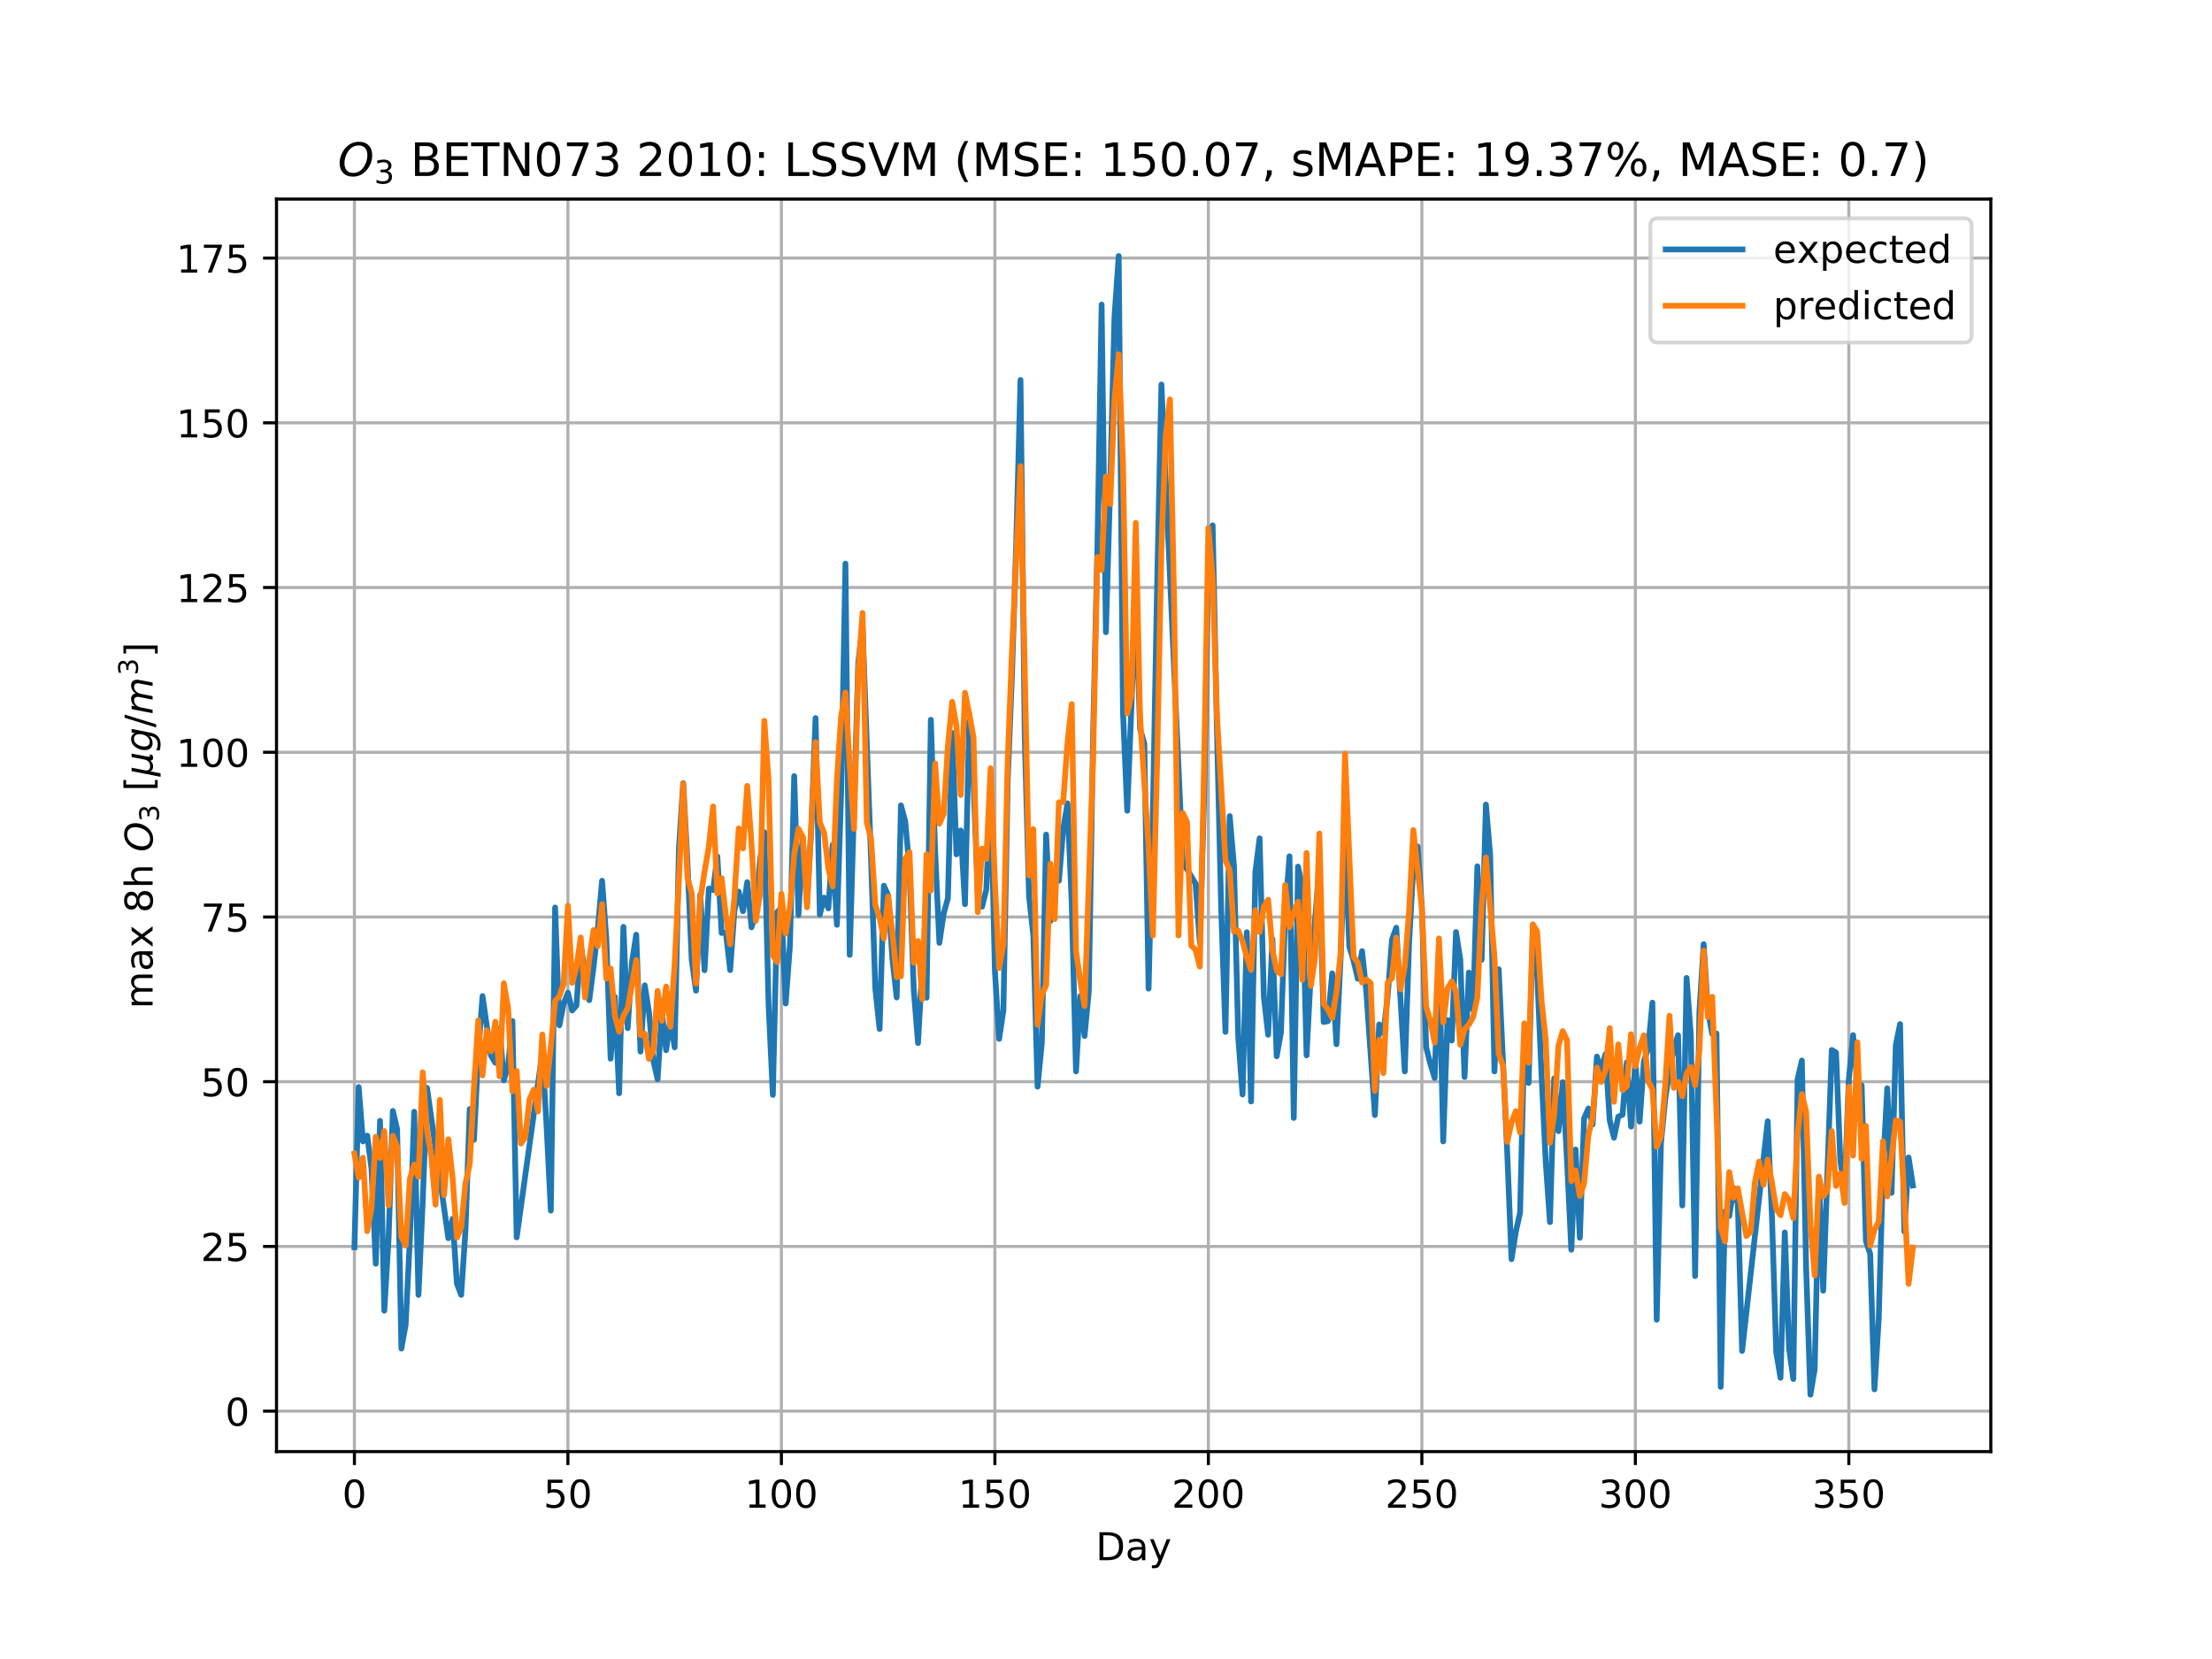 <?xml version="1.0" encoding="utf-8" standalone="no"?>
<!DOCTYPE svg PUBLIC "-//W3C//DTD SVG 1.1//EN"
  "http://www.w3.org/Graphics/SVG/1.1/DTD/svg11.dtd">
<!-- Created with matplotlib (https://matplotlib.org/) -->
<svg height="432pt" version="1.1" viewBox="0 0 576 432" width="576pt" xmlns="http://www.w3.org/2000/svg" xmlns:xlink="http://www.w3.org/1999/xlink">
 <defs>
  <style type="text/css">
*{stroke-linecap:butt;stroke-linejoin:round;white-space:pre;}
  </style>
 </defs>
 <g id="figure_1">
  <g id="patch_1">
   <path d="M 0 432 
L 576 432 
L 576 0 
L 0 0 
z
" style="fill:#ffffff;"/>
  </g>
  <g id="axes_1">
   <g id="patch_2">
    <path d="M 72 378 
L 518.4 378 
L 518.4 51.84 
L 72 51.84 
z
" style="fill:#ffffff;"/>
   </g>
   <g id="matplotlib.axis_1">
    <g id="xtick_1">
     <g id="line2d_1">
      <path clip-path="url(#p977ddf41da)" d="M 92.291 378 
L 92.291 51.84 
" style="fill:none;stroke:#b0b0b0;stroke-linecap:square;stroke-width:0.8;"/>
     </g>
     <g id="line2d_2">
      <defs>
       <path d="M 0 0 
L 0 3.5 
" id="m329c5829eb" style="stroke:#000000;stroke-width:0.8;"/>
      </defs>
      <g>
       <use style="stroke:#000000;stroke-width:0.8;" x="92.291" xlink:href="#m329c5829eb" y="378"/>
      </g>
     </g>
     <g id="text_1">
      <!-- 0 -->
      <defs>
       <path d="M 31.781 66.406 
Q 24.172 66.406 20.328 58.906 
Q 16.5 51.422 16.5 36.375 
Q 16.5 21.391 20.328 13.891 
Q 24.172 6.391 31.781 6.391 
Q 39.453 6.391 43.281 13.891 
Q 47.125 21.391 47.125 36.375 
Q 47.125 51.422 43.281 58.906 
Q 39.453 66.406 31.781 66.406 
z
M 31.781 74.219 
Q 44.047 74.219 50.516 64.516 
Q 56.984 54.828 56.984 36.375 
Q 56.984 17.969 50.516 8.266 
Q 44.047 -1.422 31.781 -1.422 
Q 19.531 -1.422 13.062 8.266 
Q 6.594 17.969 6.594 36.375 
Q 6.594 54.828 13.062 64.516 
Q 19.531 74.219 31.781 74.219 
z
" id="DejaVuSans-48"/>
      </defs>
      <g transform="translate(89.11 392.598)scale(0.1 -0.1)">
       <use xlink:href="#DejaVuSans-48"/>
      </g>
     </g>
    </g>
    <g id="xtick_2">
     <g id="line2d_3">
      <path clip-path="url(#p977ddf41da)" d="M 147.882 378 
L 147.882 51.84 
" style="fill:none;stroke:#b0b0b0;stroke-linecap:square;stroke-width:0.8;"/>
     </g>
     <g id="line2d_4">
      <g>
       <use style="stroke:#000000;stroke-width:0.8;" x="147.882" xlink:href="#m329c5829eb" y="378"/>
      </g>
     </g>
     <g id="text_2">
      <!-- 50 -->
      <defs>
       <path d="M 10.797 72.906 
L 49.516 72.906 
L 49.516 64.594 
L 19.828 64.594 
L 19.828 46.734 
Q 21.969 47.469 24.109 47.828 
Q 26.266 48.188 28.422 48.188 
Q 40.625 48.188 47.75 41.5 
Q 54.891 34.812 54.891 23.391 
Q 54.891 11.625 47.562 5.094 
Q 40.234 -1.422 26.906 -1.422 
Q 22.312 -1.422 17.547 -0.641 
Q 12.797 0.141 7.719 1.703 
L 7.719 11.625 
Q 12.109 9.234 16.797 8.062 
Q 21.484 6.891 26.703 6.891 
Q 35.156 6.891 40.078 11.328 
Q 45.016 15.766 45.016 23.391 
Q 45.016 31 40.078 35.438 
Q 35.156 39.891 26.703 39.891 
Q 22.75 39.891 18.812 39.016 
Q 14.891 38.141 10.797 36.281 
z
" id="DejaVuSans-53"/>
      </defs>
      <g transform="translate(141.52 392.598)scale(0.1 -0.1)">
       <use xlink:href="#DejaVuSans-53"/>
       <use x="63.623" xlink:href="#DejaVuSans-48"/>
      </g>
     </g>
    </g>
    <g id="xtick_3">
     <g id="line2d_5">
      <path clip-path="url(#p977ddf41da)" d="M 203.474 378 
L 203.474 51.84 
" style="fill:none;stroke:#b0b0b0;stroke-linecap:square;stroke-width:0.8;"/>
     </g>
     <g id="line2d_6">
      <g>
       <use style="stroke:#000000;stroke-width:0.8;" x="203.474" xlink:href="#m329c5829eb" y="378"/>
      </g>
     </g>
     <g id="text_3">
      <!-- 100 -->
      <defs>
       <path d="M 12.406 8.297 
L 28.516 8.297 
L 28.516 63.922 
L 10.984 60.406 
L 10.984 69.391 
L 28.422 72.906 
L 38.281 72.906 
L 38.281 8.297 
L 54.391 8.297 
L 54.391 0 
L 12.406 0 
z
" id="DejaVuSans-49"/>
      </defs>
      <g transform="translate(193.93 392.598)scale(0.1 -0.1)">
       <use xlink:href="#DejaVuSans-49"/>
       <use x="63.623" xlink:href="#DejaVuSans-48"/>
       <use x="127.246" xlink:href="#DejaVuSans-48"/>
      </g>
     </g>
    </g>
    <g id="xtick_4">
     <g id="line2d_7">
      <path clip-path="url(#p977ddf41da)" d="M 259.066 378 
L 259.066 51.84 
" style="fill:none;stroke:#b0b0b0;stroke-linecap:square;stroke-width:0.8;"/>
     </g>
     <g id="line2d_8">
      <g>
       <use style="stroke:#000000;stroke-width:0.8;" x="259.066" xlink:href="#m329c5829eb" y="378"/>
      </g>
     </g>
     <g id="text_4">
      <!-- 150 -->
      <g transform="translate(249.522 392.598)scale(0.1 -0.1)">
       <use xlink:href="#DejaVuSans-49"/>
       <use x="63.623" xlink:href="#DejaVuSans-53"/>
       <use x="127.246" xlink:href="#DejaVuSans-48"/>
      </g>
     </g>
    </g>
    <g id="xtick_5">
     <g id="line2d_9">
      <path clip-path="url(#p977ddf41da)" d="M 314.657 378 
L 314.657 51.84 
" style="fill:none;stroke:#b0b0b0;stroke-linecap:square;stroke-width:0.8;"/>
     </g>
     <g id="line2d_10">
      <g>
       <use style="stroke:#000000;stroke-width:0.8;" x="314.657" xlink:href="#m329c5829eb" y="378"/>
      </g>
     </g>
     <g id="text_5">
      <!-- 200 -->
      <defs>
       <path d="M 19.188 8.297 
L 53.609 8.297 
L 53.609 0 
L 7.328 0 
L 7.328 8.297 
Q 12.938 14.109 22.625 23.891 
Q 32.328 33.688 34.812 36.531 
Q 39.547 41.844 41.422 45.531 
Q 43.312 49.219 43.312 52.781 
Q 43.312 58.594 39.234 62.25 
Q 35.156 65.922 28.609 65.922 
Q 23.969 65.922 18.812 64.312 
Q 13.672 62.703 7.812 59.422 
L 7.812 69.391 
Q 13.766 71.781 18.938 73 
Q 24.125 74.219 28.422 74.219 
Q 39.75 74.219 46.484 68.547 
Q 53.219 62.891 53.219 53.422 
Q 53.219 48.922 51.531 44.891 
Q 49.859 40.875 45.406 35.406 
Q 44.188 33.984 37.641 27.219 
Q 31.109 20.453 19.188 8.297 
z
" id="DejaVuSans-50"/>
      </defs>
      <g transform="translate(305.113 392.598)scale(0.1 -0.1)">
       <use xlink:href="#DejaVuSans-50"/>
       <use x="63.623" xlink:href="#DejaVuSans-48"/>
       <use x="127.246" xlink:href="#DejaVuSans-48"/>
      </g>
     </g>
    </g>
    <g id="xtick_6">
     <g id="line2d_11">
      <path clip-path="url(#p977ddf41da)" d="M 370.249 378 
L 370.249 51.84 
" style="fill:none;stroke:#b0b0b0;stroke-linecap:square;stroke-width:0.8;"/>
     </g>
     <g id="line2d_12">
      <g>
       <use style="stroke:#000000;stroke-width:0.8;" x="370.249" xlink:href="#m329c5829eb" y="378"/>
      </g>
     </g>
     <g id="text_6">
      <!-- 250 -->
      <g transform="translate(360.705 392.598)scale(0.1 -0.1)">
       <use xlink:href="#DejaVuSans-50"/>
       <use x="63.623" xlink:href="#DejaVuSans-53"/>
       <use x="127.246" xlink:href="#DejaVuSans-48"/>
      </g>
     </g>
    </g>
    <g id="xtick_7">
     <g id="line2d_13">
      <path clip-path="url(#p977ddf41da)" d="M 425.84 378 
L 425.84 51.84 
" style="fill:none;stroke:#b0b0b0;stroke-linecap:square;stroke-width:0.8;"/>
     </g>
     <g id="line2d_14">
      <g>
       <use style="stroke:#000000;stroke-width:0.8;" x="425.84" xlink:href="#m329c5829eb" y="378"/>
      </g>
     </g>
     <g id="text_7">
      <!-- 300 -->
      <defs>
       <path d="M 40.578 39.312 
Q 47.656 37.797 51.625 33 
Q 55.609 28.219 55.609 21.188 
Q 55.609 10.406 48.188 4.484 
Q 40.766 -1.422 27.094 -1.422 
Q 22.516 -1.422 17.656 -0.516 
Q 12.797 0.391 7.625 2.203 
L 7.625 11.719 
Q 11.719 9.328 16.594 8.109 
Q 21.484 6.891 26.812 6.891 
Q 36.078 6.891 40.938 10.547 
Q 45.797 14.203 45.797 21.188 
Q 45.797 27.641 41.281 31.266 
Q 36.766 34.906 28.719 34.906 
L 20.219 34.906 
L 20.219 43.016 
L 29.109 43.016 
Q 36.375 43.016 40.234 45.922 
Q 44.094 48.828 44.094 54.297 
Q 44.094 59.906 40.109 62.906 
Q 36.141 65.922 28.719 65.922 
Q 24.656 65.922 20.016 65.031 
Q 15.375 64.156 9.812 62.312 
L 9.812 71.094 
Q 15.438 72.656 20.344 73.438 
Q 25.25 74.219 29.594 74.219 
Q 40.828 74.219 47.359 69.109 
Q 53.906 64.016 53.906 55.328 
Q 53.906 49.266 50.438 45.094 
Q 46.969 40.922 40.578 39.312 
z
" id="DejaVuSans-51"/>
      </defs>
      <g transform="translate(416.296 392.598)scale(0.1 -0.1)">
       <use xlink:href="#DejaVuSans-51"/>
       <use x="63.623" xlink:href="#DejaVuSans-48"/>
       <use x="127.246" xlink:href="#DejaVuSans-48"/>
      </g>
     </g>
    </g>
    <g id="xtick_8">
     <g id="line2d_15">
      <path clip-path="url(#p977ddf41da)" d="M 481.432 378 
L 481.432 51.84 
" style="fill:none;stroke:#b0b0b0;stroke-linecap:square;stroke-width:0.8;"/>
     </g>
     <g id="line2d_16">
      <g>
       <use style="stroke:#000000;stroke-width:0.8;" x="481.432" xlink:href="#m329c5829eb" y="378"/>
      </g>
     </g>
     <g id="text_8">
      <!-- 350 -->
      <g transform="translate(471.888 392.598)scale(0.1 -0.1)">
       <use xlink:href="#DejaVuSans-51"/>
       <use x="63.623" xlink:href="#DejaVuSans-53"/>
       <use x="127.246" xlink:href="#DejaVuSans-48"/>
      </g>
     </g>
    </g>
    <g id="text_9">
     <!-- Day -->
     <defs>
      <path d="M 19.672 64.797 
L 19.672 8.109 
L 31.594 8.109 
Q 46.688 8.109 53.688 14.938 
Q 60.688 21.781 60.688 36.531 
Q 60.688 51.172 53.688 57.984 
Q 46.688 64.797 31.594 64.797 
z
M 9.812 72.906 
L 30.078 72.906 
Q 51.266 72.906 61.172 64.094 
Q 71.094 55.281 71.094 36.531 
Q 71.094 17.672 61.125 8.828 
Q 51.172 0 30.078 0 
L 9.812 0 
z
" id="DejaVuSans-68"/>
      <path d="M 34.281 27.484 
Q 23.391 27.484 19.188 25 
Q 14.984 22.516 14.984 16.5 
Q 14.984 11.719 18.141 8.906 
Q 21.297 6.109 26.703 6.109 
Q 34.188 6.109 38.703 11.406 
Q 43.219 16.703 43.219 25.484 
L 43.219 27.484 
z
M 52.203 31.203 
L 52.203 0 
L 43.219 0 
L 43.219 8.297 
Q 40.141 3.328 35.547 0.953 
Q 30.953 -1.422 24.312 -1.422 
Q 15.922 -1.422 10.953 3.297 
Q 6 8.016 6 15.922 
Q 6 25.141 12.172 29.828 
Q 18.359 34.516 30.609 34.516 
L 43.219 34.516 
L 43.219 35.406 
Q 43.219 41.609 39.141 45 
Q 35.062 48.391 27.688 48.391 
Q 23 48.391 18.547 47.266 
Q 14.109 46.141 10.016 43.891 
L 10.016 52.203 
Q 14.938 54.109 19.578 55.047 
Q 24.219 56 28.609 56 
Q 40.484 56 46.344 49.844 
Q 52.203 43.703 52.203 31.203 
z
" id="DejaVuSans-97"/>
      <path d="M 32.172 -5.078 
Q 28.375 -14.844 24.75 -17.812 
Q 21.141 -20.797 15.094 -20.797 
L 7.906 -20.797 
L 7.906 -13.281 
L 13.188 -13.281 
Q 16.891 -13.281 18.938 -11.516 
Q 21 -9.766 23.484 -3.219 
L 25.094 0.875 
L 2.984 54.688 
L 12.5 54.688 
L 29.594 11.922 
L 46.688 54.688 
L 56.203 54.688 
z
" id="DejaVuSans-121"/>
     </defs>
     <g transform="translate(285.327 406.277)scale(0.1 -0.1)">
      <use xlink:href="#DejaVuSans-68"/>
      <use x="77.002" xlink:href="#DejaVuSans-97"/>
      <use x="138.281" xlink:href="#DejaVuSans-121"/>
     </g>
    </g>
   </g>
   <g id="matplotlib.axis_2">
    <g id="ytick_1">
     <g id="line2d_17">
      <path clip-path="url(#p977ddf41da)" d="M 72 367.464 
L 518.4 367.464 
" style="fill:none;stroke:#b0b0b0;stroke-linecap:square;stroke-width:0.8;"/>
     </g>
     <g id="line2d_18">
      <defs>
       <path d="M 0 0 
L -3.5 0 
" id="md655c1d32e" style="stroke:#000000;stroke-width:0.8;"/>
      </defs>
      <g>
       <use style="stroke:#000000;stroke-width:0.8;" x="72" xlink:href="#md655c1d32e" y="367.464"/>
      </g>
     </g>
     <g id="text_10">
      <!-- 0 -->
      <g transform="translate(58.638 371.263)scale(0.1 -0.1)">
       <use xlink:href="#DejaVuSans-48"/>
      </g>
     </g>
    </g>
    <g id="ytick_2">
     <g id="line2d_19">
      <path clip-path="url(#p977ddf41da)" d="M 72 324.569 
L 518.4 324.569 
" style="fill:none;stroke:#b0b0b0;stroke-linecap:square;stroke-width:0.8;"/>
     </g>
     <g id="line2d_20">
      <g>
       <use style="stroke:#000000;stroke-width:0.8;" x="72" xlink:href="#md655c1d32e" y="324.569"/>
      </g>
     </g>
     <g id="text_11">
      <!-- 25 -->
      <g transform="translate(52.275 328.368)scale(0.1 -0.1)">
       <use xlink:href="#DejaVuSans-50"/>
       <use x="63.623" xlink:href="#DejaVuSans-53"/>
      </g>
     </g>
    </g>
    <g id="ytick_3">
     <g id="line2d_21">
      <path clip-path="url(#p977ddf41da)" d="M 72 281.675 
L 518.4 281.675 
" style="fill:none;stroke:#b0b0b0;stroke-linecap:square;stroke-width:0.8;"/>
     </g>
     <g id="line2d_22">
      <g>
       <use style="stroke:#000000;stroke-width:0.8;" x="72" xlink:href="#md655c1d32e" y="281.675"/>
      </g>
     </g>
     <g id="text_12">
      <!-- 50 -->
      <g transform="translate(52.275 285.474)scale(0.1 -0.1)">
       <use xlink:href="#DejaVuSans-53"/>
       <use x="63.623" xlink:href="#DejaVuSans-48"/>
      </g>
     </g>
    </g>
    <g id="ytick_4">
     <g id="line2d_23">
      <path clip-path="url(#p977ddf41da)" d="M 72 238.78 
L 518.4 238.78 
" style="fill:none;stroke:#b0b0b0;stroke-linecap:square;stroke-width:0.8;"/>
     </g>
     <g id="line2d_24">
      <g>
       <use style="stroke:#000000;stroke-width:0.8;" x="72" xlink:href="#md655c1d32e" y="238.78"/>
      </g>
     </g>
     <g id="text_13">
      <!-- 75 -->
      <defs>
       <path d="M 8.203 72.906 
L 55.078 72.906 
L 55.078 68.703 
L 28.609 0 
L 18.312 0 
L 43.219 64.594 
L 8.203 64.594 
z
" id="DejaVuSans-55"/>
      </defs>
      <g transform="translate(52.275 242.579)scale(0.1 -0.1)">
       <use xlink:href="#DejaVuSans-55"/>
       <use x="63.623" xlink:href="#DejaVuSans-53"/>
      </g>
     </g>
    </g>
    <g id="ytick_5">
     <g id="line2d_25">
      <path clip-path="url(#p977ddf41da)" d="M 72 195.885 
L 518.4 195.885 
" style="fill:none;stroke:#b0b0b0;stroke-linecap:square;stroke-width:0.8;"/>
     </g>
     <g id="line2d_26">
      <g>
       <use style="stroke:#000000;stroke-width:0.8;" x="72" xlink:href="#md655c1d32e" y="195.885"/>
      </g>
     </g>
     <g id="text_14">
      <!-- 100 -->
      <g transform="translate(45.913 199.684)scale(0.1 -0.1)">
       <use xlink:href="#DejaVuSans-49"/>
       <use x="63.623" xlink:href="#DejaVuSans-48"/>
       <use x="127.246" xlink:href="#DejaVuSans-48"/>
      </g>
     </g>
    </g>
    <g id="ytick_6">
     <g id="line2d_27">
      <path clip-path="url(#p977ddf41da)" d="M 72 152.99 
L 518.4 152.99 
" style="fill:none;stroke:#b0b0b0;stroke-linecap:square;stroke-width:0.8;"/>
     </g>
     <g id="line2d_28">
      <g>
       <use style="stroke:#000000;stroke-width:0.8;" x="72" xlink:href="#md655c1d32e" y="152.99"/>
      </g>
     </g>
     <g id="text_15">
      <!-- 125 -->
      <g transform="translate(45.913 156.789)scale(0.1 -0.1)">
       <use xlink:href="#DejaVuSans-49"/>
       <use x="63.623" xlink:href="#DejaVuSans-50"/>
       <use x="127.246" xlink:href="#DejaVuSans-53"/>
      </g>
     </g>
    </g>
    <g id="ytick_7">
     <g id="line2d_29">
      <path clip-path="url(#p977ddf41da)" d="M 72 110.096 
L 518.4 110.096 
" style="fill:none;stroke:#b0b0b0;stroke-linecap:square;stroke-width:0.8;"/>
     </g>
     <g id="line2d_30">
      <g>
       <use style="stroke:#000000;stroke-width:0.8;" x="72" xlink:href="#md655c1d32e" y="110.096"/>
      </g>
     </g>
     <g id="text_16">
      <!-- 150 -->
      <g transform="translate(45.913 113.895)scale(0.1 -0.1)">
       <use xlink:href="#DejaVuSans-49"/>
       <use x="63.623" xlink:href="#DejaVuSans-53"/>
       <use x="127.246" xlink:href="#DejaVuSans-48"/>
      </g>
     </g>
    </g>
    <g id="ytick_8">
     <g id="line2d_31">
      <path clip-path="url(#p977ddf41da)" d="M 72 67.201 
L 518.4 67.201 
" style="fill:none;stroke:#b0b0b0;stroke-linecap:square;stroke-width:0.8;"/>
     </g>
     <g id="line2d_32">
      <g>
       <use style="stroke:#000000;stroke-width:0.8;" x="72" xlink:href="#md655c1d32e" y="67.201"/>
      </g>
     </g>
     <g id="text_17">
      <!-- 175 -->
      <g transform="translate(45.913 71)scale(0.1 -0.1)">
       <use xlink:href="#DejaVuSans-49"/>
       <use x="63.623" xlink:href="#DejaVuSans-55"/>
       <use x="127.246" xlink:href="#DejaVuSans-53"/>
      </g>
     </g>
    </g>
    <g id="text_18">
     <!-- max 8h $O_3$ $[\mu g/m^3$] -->
     <defs>
      <path d="M 52 44.188 
Q 55.375 50.25 60.062 53.125 
Q 64.75 56 71.094 56 
Q 79.641 56 84.281 50.016 
Q 88.922 44.047 88.922 33.016 
L 88.922 0 
L 79.891 0 
L 79.891 32.719 
Q 79.891 40.578 77.094 44.375 
Q 74.312 48.188 68.609 48.188 
Q 61.625 48.188 57.562 43.547 
Q 53.516 38.922 53.516 30.906 
L 53.516 0 
L 44.484 0 
L 44.484 32.719 
Q 44.484 40.625 41.703 44.406 
Q 38.922 48.188 33.109 48.188 
Q 26.219 48.188 22.156 43.531 
Q 18.109 38.875 18.109 30.906 
L 18.109 0 
L 9.078 0 
L 9.078 54.688 
L 18.109 54.688 
L 18.109 46.188 
Q 21.188 51.219 25.484 53.609 
Q 29.781 56 35.688 56 
Q 41.656 56 45.828 52.969 
Q 50 49.953 52 44.188 
z
" id="DejaVuSans-109"/>
      <path d="M 54.891 54.688 
L 35.109 28.078 
L 55.906 0 
L 45.312 0 
L 29.391 21.484 
L 13.484 0 
L 2.875 0 
L 24.125 28.609 
L 4.688 54.688 
L 15.281 54.688 
L 29.781 35.203 
L 44.281 54.688 
z
" id="DejaVuSans-120"/>
      <path id="DejaVuSans-32"/>
      <path d="M 31.781 34.625 
Q 24.75 34.625 20.719 30.859 
Q 16.703 27.094 16.703 20.516 
Q 16.703 13.922 20.719 10.156 
Q 24.75 6.391 31.781 6.391 
Q 38.812 6.391 42.859 10.172 
Q 46.922 13.969 46.922 20.516 
Q 46.922 27.094 42.891 30.859 
Q 38.875 34.625 31.781 34.625 
z
M 21.922 38.812 
Q 15.578 40.375 12.031 44.719 
Q 8.5 49.078 8.5 55.328 
Q 8.5 64.062 14.719 69.141 
Q 20.953 74.219 31.781 74.219 
Q 42.672 74.219 48.875 69.141 
Q 55.078 64.062 55.078 55.328 
Q 55.078 49.078 51.531 44.719 
Q 48 40.375 41.703 38.812 
Q 48.828 37.156 52.797 32.312 
Q 56.781 27.484 56.781 20.516 
Q 56.781 9.906 50.312 4.234 
Q 43.844 -1.422 31.781 -1.422 
Q 19.734 -1.422 13.25 4.234 
Q 6.781 9.906 6.781 20.516 
Q 6.781 27.484 10.781 32.312 
Q 14.797 37.156 21.922 38.812 
z
M 18.312 54.391 
Q 18.312 48.734 21.844 45.562 
Q 25.391 42.391 31.781 42.391 
Q 38.141 42.391 41.719 45.562 
Q 45.312 48.734 45.312 54.391 
Q 45.312 60.062 41.719 63.234 
Q 38.141 66.406 31.781 66.406 
Q 25.391 66.406 21.844 63.234 
Q 18.312 60.062 18.312 54.391 
z
" id="DejaVuSans-56"/>
      <path d="M 54.891 33.016 
L 54.891 0 
L 45.906 0 
L 45.906 32.719 
Q 45.906 40.484 42.875 44.328 
Q 39.844 48.188 33.797 48.188 
Q 26.516 48.188 22.312 43.547 
Q 18.109 38.922 18.109 30.906 
L 18.109 0 
L 9.078 0 
L 9.078 75.984 
L 18.109 75.984 
L 18.109 46.188 
Q 21.344 51.125 25.703 53.562 
Q 30.078 56 35.797 56 
Q 45.219 56 50.047 50.172 
Q 54.891 44.344 54.891 33.016 
z
" id="DejaVuSans-104"/>
      <path d="M 45.609 66.219 
Q 37.5 66.219 31.297 62.281 
Q 25.094 58.344 20.516 50.297 
Q 17.578 45.172 16.031 39.406 
Q 14.5 33.641 14.5 27.781 
Q 14.5 17.625 19.359 12.109 
Q 24.219 6.594 33.109 6.594 
Q 41.109 6.594 47.375 10.562 
Q 53.656 14.547 58.109 22.406 
Q 61.078 27.688 62.641 33.469 
Q 64.203 39.266 64.203 45.016 
Q 64.203 55.125 59.312 60.672 
Q 54.438 66.219 45.609 66.219 
z
M 32.812 -1.422 
Q 19.391 -1.422 11.688 6.531 
Q 4 14.5 4 28.328 
Q 4 36.234 7 44.484 
Q 10.016 52.734 15.281 59.188 
Q 21.484 66.75 29.094 70.484 
Q 36.719 74.219 45.906 74.219 
Q 59.281 74.219 66.984 66.328 
Q 74.703 58.453 74.703 44.828 
Q 74.703 36.422 71.766 28.312 
Q 68.844 20.219 63.375 13.625 
Q 57.125 6 49.578 2.281 
Q 42.047 -1.422 32.812 -1.422 
z
" id="DejaVuSans-Oblique-79"/>
      <path d="M 8.594 75.984 
L 29.297 75.984 
L 29.297 69 
L 17.578 69 
L 17.578 -6.203 
L 29.297 -6.203 
L 29.297 -13.188 
L 8.594 -13.188 
z
" id="DejaVuSans-91"/>
      <path d="M -1.312 -20.797 
L 13.375 54.688 
L 22.406 54.688 
L 15.766 20.656 
Q 15.578 19.625 15.422 18.359 
Q 15.281 17.094 15.281 15.828 
Q 15.281 11.281 18.141 8.828 
Q 21 6.391 26.312 6.391 
Q 33.547 6.391 37.984 10.484 
Q 42.438 14.594 44 22.797 
L 50.203 54.688 
L 59.188 54.688 
L 51.031 12.641 
Q 50.828 11.719 50.75 11.031 
Q 50.688 10.359 50.688 9.812 
Q 50.688 8.297 51.297 7.594 
Q 51.906 6.891 53.219 6.891 
Q 53.719 6.891 54.562 7.125 
Q 55.422 7.375 56.984 8.016 
L 55.609 0.781 
Q 53.469 -0.297 51.516 -0.859 
Q 49.562 -1.422 47.703 -1.422 
Q 44.484 -1.422 42.656 0.625 
Q 40.828 2.688 40.828 6.297 
Q 38.094 2.391 34.297 0.484 
Q 30.516 -1.422 25.391 -1.422 
Q 20.844 -1.422 17.453 0.672 
Q 14.062 2.781 12.984 6.203 
L 7.719 -20.797 
z
" id="DejaVuSans-Oblique-956"/>
      <path d="M 59.625 54.688 
L 50.297 6.781 
Q 47.609 -7.125 40.016 -13.953 
Q 32.422 -20.797 19.578 -20.797 
Q 14.844 -20.797 10.781 -20.094 
Q 6.734 -19.391 3.219 -17.922 
L 4.891 -9.188 
Q 8.203 -11.328 11.906 -12.344 
Q 15.625 -13.375 19.828 -13.375 
Q 28.375 -13.375 33.859 -8.703 
Q 39.359 -4.047 41.109 4.688 
L 41.891 8.797 
Q 38.141 4.5 33.156 2.25 
Q 28.172 0 22.406 0 
Q 14.109 0 9.344 5.484 
Q 4.594 10.984 4.594 20.609 
Q 4.594 28.172 7.469 35.422 
Q 10.359 42.672 15.578 48.297 
Q 19.047 52 23.656 54 
Q 28.266 56 33.297 56 
Q 38.812 56 42.906 53.438 
Q 47.016 50.875 49.031 46.188 
L 50.594 54.688 
z
M 46.094 34.625 
Q 46.094 41.266 42.969 44.875 
Q 39.844 48.484 34.078 48.484 
Q 30.516 48.484 27.297 47.062 
Q 24.078 45.656 21.781 43.109 
Q 18.062 38.922 15.984 33.234 
Q 13.922 27.547 13.922 21.484 
Q 13.922 14.75 17.062 11.125 
Q 20.219 7.516 26.125 7.516 
Q 34.672 7.516 40.375 15.25 
Q 46.094 23 46.094 34.625 
z
" id="DejaVuSans-Oblique-103"/>
      <path d="M 25.391 72.906 
L 33.688 72.906 
L 8.297 -9.281 
L 0 -9.281 
z
" id="DejaVuSans-47"/>
      <path d="M 89.797 33.016 
L 83.406 0 
L 74.422 0 
L 80.719 32.719 
Q 81.109 34.812 81.297 36.328 
Q 81.5 37.844 81.5 38.922 
Q 81.5 43.312 79.047 45.75 
Q 76.609 48.188 72.219 48.188 
Q 65.672 48.188 60.547 43.281 
Q 55.422 38.375 53.906 30.516 
L 47.906 0 
L 38.922 0 
L 45.312 32.719 
Q 45.703 34.516 45.891 36.047 
Q 46.094 37.594 46.094 38.812 
Q 46.094 43.266 43.656 45.719 
Q 41.219 48.188 36.922 48.188 
Q 30.281 48.188 25.141 43.281 
Q 20.016 38.375 18.5 30.516 
L 12.5 0 
L 3.516 0 
L 14.203 54.688 
L 23.188 54.688 
L 21.484 46.188 
Q 25.141 50.984 30.047 53.484 
Q 34.969 56 40.578 56 
Q 46.531 56 50.359 52.875 
Q 54.203 49.75 54.984 44.188 
Q 59.078 49.953 64.469 52.969 
Q 69.875 56 75.875 56 
Q 82.906 56 86.734 51.953 
Q 90.578 47.906 90.578 40.484 
Q 90.578 38.875 90.375 36.938 
Q 90.188 35.016 89.797 33.016 
z
" id="DejaVuSans-Oblique-109"/>
      <path d="M 30.422 75.984 
L 30.422 -13.188 
L 9.719 -13.188 
L 9.719 -6.203 
L 21.391 -6.203 
L 21.391 69 
L 9.719 69 
L 9.719 75.984 
z
" id="DejaVuSans-93"/>
     </defs>
     <g transform="translate(39.812 262.67)rotate(-90)scale(0.1 -0.1)">
      <use transform="translate(0 0.766)" xlink:href="#DejaVuSans-109"/>
      <use transform="translate(97.412 0.766)" xlink:href="#DejaVuSans-97"/>
      <use transform="translate(158.691 0.766)" xlink:href="#DejaVuSans-120"/>
      <use transform="translate(217.871 0.766)" xlink:href="#DejaVuSans-32"/>
      <use transform="translate(249.658 0.766)" xlink:href="#DejaVuSans-56"/>
      <use transform="translate(313.281 0.766)" xlink:href="#DejaVuSans-104"/>
      <use transform="translate(376.66 0.766)" xlink:href="#DejaVuSans-32"/>
      <use transform="translate(408.447 0.766)" xlink:href="#DejaVuSans-Oblique-79"/>
      <use transform="translate(487.158 -15.641)scale(0.7)" xlink:href="#DejaVuSans-51"/>
      <use transform="translate(534.429 0.766)" xlink:href="#DejaVuSans-32"/>
      <use transform="translate(566.216 0.766)" xlink:href="#DejaVuSans-91"/>
      <use transform="translate(605.229 0.766)" xlink:href="#DejaVuSans-Oblique-956"/>
      <use transform="translate(668.853 0.766)" xlink:href="#DejaVuSans-Oblique-103"/>
      <use transform="translate(732.329 0.766)" xlink:href="#DejaVuSans-47"/>
      <use transform="translate(766.021 0.766)" xlink:href="#DejaVuSans-Oblique-109"/>
      <use transform="translate(868.083 39.047)scale(0.7)" xlink:href="#DejaVuSans-51"/>
      <use transform="translate(915.353 0.766)" xlink:href="#DejaVuSans-93"/>
     </g>
    </g>
   </g>
   <g id="line2d_33">
    <path clip-path="url(#p977ddf41da)" d="M 92.291 324.784 
L 93.403 283.068 
L 94.515 297.223 
L 95.626 295.723 
L 96.738 304.302 
L 97.85 329.073 
L 98.962 291.863 
L 100.074 341.298 
L 101.186 322.531 
L 102.297 289.289 
L 103.409 294.008 
L 104.521 351.164 
L 105.633 344.944 
L 106.745 322.318 
L 107.857 289.502 
L 108.968 337.192 
L 110.08 312.804 
L 111.192 283.284 
L 116.751 322.425 
L 117.863 317.384 
L 118.975 334.251 
L 120.087 337.192 
L 121.199 320.602 
L 122.31 288.783 
L 123.422 296.794 
L 124.534 274.199 
L 125.646 259.369 
L 127.869 274.918 
L 128.981 276.742 
L 130.093 267.842 
L 131.205 281.307 
L 132.317 277.385 
L 133.429 265.865 
L 134.54 322.21 
L 141.211 274.168 
L 142.323 293.15 
L 143.435 315.239 
L 144.547 236.312 
L 145.659 266.984 
L 146.771 261.408 
L 147.882 258.511 
L 148.994 263.123 
L 150.106 261.837 
L 151.218 245.966 
L 153.442 260.442 
L 154.553 251.863 
L 155.665 241.889 
L 156.777 229.343 
L 157.889 244.462 
L 159.001 275.669 
L 160.113 259.584 
L 161.224 284.677 
L 162.336 241.353 
L 163.448 267.734 
L 164.56 250.576 
L 165.672 243.392 
L 166.784 273.832 
L 167.895 256.581 
L 169.007 263.659 
L 170.119 276.098 
L 171.231 281.031 
L 172.343 263.292 
L 173.455 273.463 
L 174.566 265.375 
L 175.678 272.728 
L 176.79 220.886 
L 177.902 203.929 
L 179.014 224.625 
L 180.126 250.039 
L 181.237 257.976 
L 182.349 232.989 
L 183.461 252.649 
L 184.573 231.381 
L 185.685 231.795 
L 186.797 223.015 
L 187.908 242.947 
L 189.02 242.855 
L 190.132 252.612 
L 191.244 237.064 
L 192.356 232.162 
L 193.467 237.278 
L 194.579 229.71 
L 195.691 241.46 
L 196.803 237.816 
L 197.915 223.873 
L 199.027 216.689 
L 200.138 261.728 
L 201.25 285.106 
L 202.362 237.493 
L 203.474 236.529 
L 204.586 261.3 
L 205.698 246.178 
L 206.809 202.105 
L 207.921 238.244 
L 209.033 217.976 
L 210.145 235.242 
L 211.257 215.831 
L 212.369 186.984 
L 213.48 238.136 
L 214.592 233.739 
L 215.704 236.529 
L 216.816 220.012 
L 217.928 240.818 
L 219.04 206.073 
L 220.151 146.771 
L 221.263 248.646 
L 223.487 172.399 
L 224.599 163.163 
L 226.822 223.873 
L 227.934 257.439 
L 229.046 267.948 
L 230.158 230.63 
L 231.27 233.142 
L 232.382 249.718 
L 233.493 259.736 
L 234.605 209.718 
L 235.717 213.901 
L 236.829 226.126 
L 237.941 257.76 
L 239.053 271.594 
L 240.164 251.157 
L 241.276 259.798 
L 242.388 187.428 
L 243.5 221.515 
L 244.612 245.521 
L 245.724 237.922 
L 246.835 233.878 
L 247.947 190.844 
L 249.059 222.48 
L 250.171 216.26 
L 251.283 235.455 
L 252.395 187.629 
L 253.506 203.606 
L 254.618 232.775 
L 255.73 236.1 
L 256.842 231.594 
L 257.954 204.358 
L 259.066 252.829 
L 260.177 270.522 
L 261.289 263.015 
L 262.401 203.5 
L 263.513 175.831 
L 264.625 141.302 
L 265.736 98.943 
L 266.848 192.347 
L 267.96 233.418 
L 269.072 243.605 
L 270.184 282.961 
L 271.296 271.486 
L 272.407 217.332 
L 273.519 239.852 
L 274.631 228.271 
L 275.743 229.343 
L 276.855 215.984 
L 277.967 209.182 
L 279.078 235.134 
L 280.19 278.994 
L 281.302 259.369 
L 282.414 269.77 
L 283.526 258.144 
L 284.638 191.489 
L 285.749 143.063 
L 286.861 79.318 
L 287.973 164.634 
L 289.085 126.718 
L 290.197 82.643 
L 291.309 66.665 
L 292.42 185.345 
L 293.532 211.113 
L 295.756 155.458 
L 296.868 189.758 
L 297.98 193.634 
L 299.091 257.439 
L 300.203 211.818 
L 301.315 152.347 
L 302.427 100.123 
L 307.986 224.518 
L 311.322 230.094 
L 312.433 245.428 
L 313.545 207.36 
L 314.657 147.414 
L 315.769 136.797 
L 316.881 189.88 
L 317.993 236.635 
L 319.104 268.7 
L 320.216 212.508 
L 321.328 225.589 
L 322.44 270.199 
L 323.552 285 
L 324.664 242.747 
L 325.775 286.822 
L 326.887 227.136 
L 327.999 218.297 
L 329.111 259.615 
L 330.223 269.45 
L 331.334 244.54 
L 332.446 275.057 
L 333.558 268.806 
L 334.67 237.493 
L 335.782 222.97 
L 336.894 291.111 
L 338.005 225.666 
L 339.117 230.952 
L 340.229 274.811 
L 341.341 253.258 
L 343.565 225.482 
L 344.676 266.126 
L 345.788 265.91 
L 346.9 253.47 
L 348.012 271.915 
L 349.124 248.829 
L 350.236 217.439 
L 351.347 246.394 
L 352.459 250.147 
L 353.571 254.865 
L 354.683 247.681 
L 355.795 258.405 
L 358.018 290.36 
L 359.13 266.768 
L 360.242 269.021 
L 361.354 259.369 
L 362.466 244.679 
L 363.578 241.568 
L 365.801 278.994 
L 366.913 245.749 
L 368.025 225.805 
L 369.137 220.397 
L 370.249 236.1 
L 371.36 272.667 
L 372.472 277.062 
L 373.584 280.71 
L 374.696 247.252 
L 375.808 297.223 
L 376.92 265.589 
L 378.031 270.951 
L 379.143 242.702 
L 380.255 249.811 
L 381.367 280.449 
L 382.479 253.258 
L 383.591 263.046 
L 384.702 225.589 
L 385.814 249.932 
L 386.926 209.505 
L 388.038 222.602 
L 389.15 278.994 
L 390.262 252.384 
L 392.485 300.303 
L 393.597 327.894 
L 394.709 320.771 
L 395.821 315.776 
L 396.933 270.522 
L 398.044 281.997 
L 399.156 241.232 
L 400.268 253.041 
L 401.38 279.101 
L 402.492 302.37 
L 403.603 318.241 
L 404.715 280.817 
L 405.827 294.543 
L 406.939 281.781 
L 408.051 302.37 
L 409.163 325.427 
L 410.274 299.323 
L 411.386 322.318 
L 412.498 291.218 
L 413.61 288.644 
L 414.722 292.827 
L 415.834 275.134 
L 416.945 278.566 
L 418.057 274.489 
L 419.169 291.755 
L 420.281 296.259 
L 421.393 290.789 
L 422.505 290.253 
L 423.616 276.634 
L 424.728 293.362 
L 425.84 276.313 
L 426.952 292.076 
L 428.064 276.421 
L 429.176 272.989 
L 430.287 261.085 
L 431.399 343.657 
L 432.511 297.652 
L 433.623 286.178 
L 434.735 278.672 
L 435.847 273.202 
L 436.958 269.558 
L 438.07 313.907 
L 439.182 254.651 
L 440.294 269.77 
L 441.406 332.29 
L 442.518 263.444 
L 443.629 245.857 
L 444.741 263.292 
L 445.853 269.235 
L 446.965 269.129 
L 448.077 361.136 
L 449.189 315.455 
L 450.3 316.634 
L 451.412 309.373 
L 452.524 313.523 
L 453.636 351.777 
L 460.307 291.969 
L 461.419 316.955 
L 462.531 352.144 
L 463.642 358.779 
L 464.754 320.923 
L 465.866 351.164 
L 466.978 359.1 
L 468.09 281.031 
L 469.201 276.16 
L 470.313 330.252 
L 471.425 363.175 
L 472.537 356.557 
L 473.649 306.876 
L 474.761 336.089 
L 476.984 273.418 
L 478.096 274.075 
L 479.208 302.05 
L 480.32 309.863 
L 481.432 281.062 
L 482.543 269.542 
L 483.655 282.165 
L 484.767 282.639 
L 485.879 323.176 
L 486.991 326.5 
L 488.103 361.781 
L 489.214 343.443 
L 490.326 304.347 
L 491.438 283.39 
L 492.55 310.628 
L 493.662 272.131 
L 494.774 266.661 
L 495.885 320.709 
L 496.997 301.406 
L 498.109 308.698 
L 498.109 308.698 
" style="fill:none;stroke:#1f77b4;stroke-linecap:square;stroke-width:1.5;"/>
   </g>
   <g id="line2d_34">
    <path clip-path="url(#p977ddf41da)" d="M 92.291 300.414 
L 93.403 306.637 
L 94.515 301.467 
L 95.626 320.591 
L 96.738 314.451 
L 97.85 296.013 
L 98.962 301.531 
L 100.074 294.526 
L 101.186 313.887 
L 102.297 295.743 
L 103.409 298.618 
L 104.521 322.044 
L 105.633 324.324 
L 106.745 306.92 
L 107.857 303.247 
L 108.968 306.471 
L 110.08 279.239 
L 111.192 294.373 
L 112.304 301.116 
L 113.416 313.683 
L 114.528 286.398 
L 115.639 311.188 
L 116.751 296.655 
L 117.863 306.8 
L 118.975 322.272 
L 120.087 319.697 
L 121.199 308.155 
L 122.31 303.167 
L 123.422 283.099 
L 124.534 265.71 
L 125.646 280.037 
L 126.758 268.288 
L 127.869 273.76 
L 128.981 266.064 
L 130.093 280.271 
L 131.205 256.032 
L 132.317 262.577 
L 133.429 284.139 
L 134.54 278.875 
L 135.652 297.777 
L 136.764 296.165 
L 137.876 286.321 
L 138.988 283.729 
L 140.1 289.418 
L 141.211 269.379 
L 142.323 282.778 
L 143.435 272.534 
L 144.547 260.658 
L 145.659 259.41 
L 146.771 256.195 
L 147.882 235.857 
L 148.994 255.945 
L 150.106 251.87 
L 151.218 244.101 
L 152.33 259.745 
L 153.442 249.837 
L 154.553 242.184 
L 155.665 246.36 
L 156.777 235.432 
L 157.889 254.822 
L 159.001 252.176 
L 160.113 264.488 
L 161.224 268.67 
L 162.336 264.538 
L 163.448 262.52 
L 165.672 249.992 
L 166.784 269.542 
L 167.895 269.164 
L 169.007 275.752 
L 170.119 273.701 
L 171.231 258.032 
L 172.343 265.8 
L 173.455 256.895 
L 174.566 267.382 
L 175.678 250.956 
L 176.79 229.106 
L 177.902 204.074 
L 179.014 228.411 
L 180.126 232.656 
L 181.237 256.158 
L 182.349 234.246 
L 183.461 226.979 
L 184.573 220.47 
L 185.685 210.008 
L 186.797 232.66 
L 187.908 228.666 
L 189.02 238.44 
L 190.132 245.907 
L 191.244 233.547 
L 192.356 215.705 
L 193.467 220.924 
L 194.579 204.636 
L 195.691 219.662 
L 196.803 239.791 
L 197.915 232.728 
L 199.027 187.687 
L 200.138 203.153 
L 201.25 248.788 
L 202.362 250.525 
L 203.474 232.738 
L 204.586 243.071 
L 205.698 236.157 
L 206.809 222.442 
L 207.921 215.804 
L 209.033 217.988 
L 210.145 236.275 
L 212.369 193.242 
L 213.48 214.14 
L 214.592 216.826 
L 215.704 226.115 
L 216.816 230.816 
L 217.928 203.16 
L 219.04 186.41 
L 220.151 180.311 
L 221.263 199.315 
L 222.375 215.853 
L 223.487 174.965 
L 224.599 159.613 
L 225.711 214.087 
L 226.822 218.396 
L 227.934 235.631 
L 229.046 239.049 
L 230.158 244.385 
L 231.27 233.443 
L 232.382 242.903 
L 233.493 254.432 
L 234.605 254.208 
L 235.717 223.587 
L 236.829 221.918 
L 237.941 250.708 
L 239.053 245.039 
L 240.164 260.19 
L 241.276 222.471 
L 242.388 231.908 
L 243.5 198.781 
L 244.612 214.477 
L 245.724 211.977 
L 246.835 194.245 
L 247.947 182.752 
L 249.059 189.054 
L 250.171 207.015 
L 251.283 180.393 
L 252.395 185.849 
L 253.506 192.109 
L 254.618 237.517 
L 255.73 220.966 
L 256.842 223.664 
L 257.954 200.042 
L 259.066 229.784 
L 260.177 252.063 
L 261.289 245.913 
L 262.401 197.877 
L 263.513 169.788 
L 265.736 121.384 
L 267.96 227.947 
L 269.072 215.91 
L 270.184 266.839 
L 271.296 258.899 
L 272.407 256.642 
L 273.519 224.892 
L 274.631 239.333 
L 275.743 208.934 
L 276.855 208.852 
L 277.967 193.53 
L 279.078 183.351 
L 280.19 247.686 
L 281.302 255.438 
L 282.414 261.968 
L 284.638 197.72 
L 285.749 145.068 
L 286.861 148.431 
L 287.973 124.104 
L 289.085 131.262 
L 290.197 104.232 
L 291.309 92.268 
L 292.42 120.469 
L 293.532 185.749 
L 294.644 180.934 
L 295.756 136.146 
L 296.868 186.753 
L 299.091 220.719 
L 300.203 243.594 
L 301.315 198.245 
L 302.427 142.981 
L 303.539 113.589 
L 304.651 104.002 
L 305.762 157.917 
L 306.874 243.589 
L 307.986 211.692 
L 309.098 214.027 
L 310.21 246.219 
L 311.322 247.332 
L 312.433 251.706 
L 313.545 199.166 
L 314.657 137.523 
L 315.769 150.324 
L 316.881 186.13 
L 319.104 224.017 
L 320.216 226.683 
L 321.328 242.614 
L 322.44 242.297 
L 323.552 245.117 
L 324.664 249.312 
L 325.775 252.601 
L 326.887 237.007 
L 327.999 242.714 
L 329.111 236.044 
L 330.223 234.274 
L 331.334 247.334 
L 332.446 252.71 
L 333.558 253.685 
L 334.67 230.431 
L 335.782 241.455 
L 336.894 237.668 
L 338.005 234.82 
L 339.117 255.148 
L 340.229 222.124 
L 341.341 256.728 
L 342.453 249.307 
L 343.565 217.04 
L 344.676 261.394 
L 345.788 262.868 
L 346.9 265.08 
L 348.012 258.355 
L 349.124 247.936 
L 350.236 196.271 
L 352.459 249.099 
L 353.571 250.716 
L 354.683 255.839 
L 355.795 255.063 
L 356.907 255.97 
L 358.018 284.047 
L 359.13 270.739 
L 360.242 279.444 
L 361.354 255.865 
L 362.466 254.732 
L 363.578 244.144 
L 364.689 257.628 
L 365.801 251.668 
L 366.913 237.429 
L 368.025 216.15 
L 370.249 236.431 
L 371.36 262.103 
L 372.472 265.887 
L 373.584 271.517 
L 374.696 244.371 
L 375.808 266.266 
L 376.92 257.409 
L 378.031 255.538 
L 379.143 258.273 
L 380.255 272.044 
L 381.367 268.067 
L 382.479 266.807 
L 383.591 264.872 
L 384.702 259.709 
L 385.814 235.704 
L 386.926 223.266 
L 389.15 248.992 
L 390.262 274.426 
L 391.373 277.514 
L 392.485 297.34 
L 393.597 292.266 
L 394.709 289.346 
L 395.821 294.907 
L 396.933 266.482 
L 398.044 276.726 
L 399.156 240.676 
L 400.268 242.584 
L 401.38 260.296 
L 402.492 270.579 
L 403.603 297.599 
L 404.715 290.171 
L 405.827 272.247 
L 406.939 268.507 
L 408.051 270.867 
L 409.163 307.554 
L 410.274 304.755 
L 411.386 311.424 
L 412.498 308.181 
L 413.61 295.595 
L 414.722 290.942 
L 415.834 278.015 
L 416.945 281.733 
L 418.057 278.619 
L 419.169 267.711 
L 420.281 286.907 
L 421.393 271.954 
L 422.505 283.885 
L 423.616 282.868 
L 424.728 269.297 
L 425.84 277.688 
L 426.952 272.812 
L 428.064 269.591 
L 429.176 281.533 
L 430.287 283.632 
L 431.399 298.625 
L 432.511 295.907 
L 433.623 282.567 
L 434.735 264.506 
L 435.847 283.281 
L 436.958 281.713 
L 438.07 285.444 
L 439.182 279.542 
L 440.294 277.86 
L 441.406 282.602 
L 442.518 273.452 
L 443.629 247.55 
L 444.741 264.895 
L 445.853 259.554 
L 448.077 319.627 
L 449.189 323.292 
L 450.3 305.209 
L 451.412 311.882 
L 452.524 309.435 
L 454.748 321.87 
L 455.86 320.78 
L 456.971 307.82 
L 458.083 302.48 
L 459.195 308.506 
L 460.307 301.965 
L 461.419 308.039 
L 462.531 314.846 
L 463.642 316.435 
L 464.754 310.938 
L 465.866 312.46 
L 466.978 317.227 
L 468.09 295.413 
L 469.201 284.886 
L 470.313 289.502 
L 471.425 318.391 
L 472.537 332.138 
L 473.649 306.38 
L 474.761 311.536 
L 475.872 309.885 
L 476.984 294.525 
L 478.096 308.818 
L 479.208 305.568 
L 480.32 313.254 
L 481.432 282.96 
L 482.543 300.913 
L 483.655 271.409 
L 484.767 301.75 
L 485.879 293.166 
L 486.991 324.366 
L 488.103 320.222 
L 489.214 318.094 
L 490.326 297.193 
L 491.438 311.525 
L 493.662 291.694 
L 494.774 292.105 
L 495.885 312.097 
L 496.997 334.308 
L 498.109 324.857 
L 498.109 324.857 
" style="fill:none;stroke:#ff7f0e;stroke-linecap:square;stroke-width:1.5;"/>
   </g>
   <g id="patch_3">
    <path d="M 72 378 
L 72 51.84 
" style="fill:none;stroke:#000000;stroke-linecap:square;stroke-linejoin:miter;stroke-width:0.8;"/>
   </g>
   <g id="patch_4">
    <path d="M 518.4 378 
L 518.4 51.84 
" style="fill:none;stroke:#000000;stroke-linecap:square;stroke-linejoin:miter;stroke-width:0.8;"/>
   </g>
   <g id="patch_5">
    <path d="M 72 378 
L 518.4 378 
" style="fill:none;stroke:#000000;stroke-linecap:square;stroke-linejoin:miter;stroke-width:0.8;"/>
   </g>
   <g id="patch_6">
    <path d="M 72 51.84 
L 518.4 51.84 
" style="fill:none;stroke:#000000;stroke-linecap:square;stroke-linejoin:miter;stroke-width:0.8;"/>
   </g>
   <g id="text_19">
    <!-- $O_3$ BETN073 2010: LSSVM (MSE: 150.07, sMAPE: 19.37%, MASE: 0.7) -->
    <defs>
     <path d="M 19.672 34.812 
L 19.672 8.109 
L 35.5 8.109 
Q 43.453 8.109 47.281 11.406 
Q 51.125 14.703 51.125 21.484 
Q 51.125 28.328 47.281 31.562 
Q 43.453 34.812 35.5 34.812 
z
M 19.672 64.797 
L 19.672 42.828 
L 34.281 42.828 
Q 41.5 42.828 45.031 45.531 
Q 48.578 48.25 48.578 53.812 
Q 48.578 59.328 45.031 62.062 
Q 41.5 64.797 34.281 64.797 
z
M 9.812 72.906 
L 35.016 72.906 
Q 46.297 72.906 52.391 68.219 
Q 58.5 63.531 58.5 54.891 
Q 58.5 48.188 55.375 44.234 
Q 52.25 40.281 46.188 39.312 
Q 53.469 37.75 57.5 32.781 
Q 61.531 27.828 61.531 20.406 
Q 61.531 10.641 54.891 5.312 
Q 48.25 0 35.984 0 
L 9.812 0 
z
" id="DejaVuSans-66"/>
     <path d="M 9.812 72.906 
L 55.906 72.906 
L 55.906 64.594 
L 19.672 64.594 
L 19.672 43.016 
L 54.391 43.016 
L 54.391 34.719 
L 19.672 34.719 
L 19.672 8.297 
L 56.781 8.297 
L 56.781 0 
L 9.812 0 
z
" id="DejaVuSans-69"/>
     <path d="M -0.297 72.906 
L 61.375 72.906 
L 61.375 64.594 
L 35.5 64.594 
L 35.5 0 
L 25.594 0 
L 25.594 64.594 
L -0.297 64.594 
z
" id="DejaVuSans-84"/>
     <path d="M 9.812 72.906 
L 23.094 72.906 
L 55.422 11.922 
L 55.422 72.906 
L 64.984 72.906 
L 64.984 0 
L 51.703 0 
L 19.391 60.984 
L 19.391 0 
L 9.812 0 
z
" id="DejaVuSans-78"/>
     <path d="M 11.719 12.406 
L 22.016 12.406 
L 22.016 0 
L 11.719 0 
z
M 11.719 51.703 
L 22.016 51.703 
L 22.016 39.312 
L 11.719 39.312 
z
" id="DejaVuSans-58"/>
     <path d="M 9.812 72.906 
L 19.672 72.906 
L 19.672 8.297 
L 55.172 8.297 
L 55.172 0 
L 9.812 0 
z
" id="DejaVuSans-76"/>
     <path d="M 53.516 70.516 
L 53.516 60.891 
Q 47.906 63.578 42.922 64.891 
Q 37.938 66.219 33.297 66.219 
Q 25.25 66.219 20.875 63.094 
Q 16.5 59.969 16.5 54.203 
Q 16.5 49.359 19.406 46.891 
Q 22.312 44.438 30.422 42.922 
L 36.375 41.703 
Q 47.406 39.594 52.656 34.297 
Q 57.906 29 57.906 20.125 
Q 57.906 9.516 50.797 4.047 
Q 43.703 -1.422 29.984 -1.422 
Q 24.812 -1.422 18.969 -0.25 
Q 13.141 0.922 6.891 3.219 
L 6.891 13.375 
Q 12.891 10.016 18.656 8.297 
Q 24.422 6.594 29.984 6.594 
Q 38.422 6.594 43.016 9.906 
Q 47.609 13.234 47.609 19.391 
Q 47.609 24.75 44.312 27.781 
Q 41.016 30.812 33.5 32.328 
L 27.484 33.5 
Q 16.453 35.688 11.516 40.375 
Q 6.594 45.062 6.594 53.422 
Q 6.594 63.094 13.406 68.656 
Q 20.219 74.219 32.172 74.219 
Q 37.312 74.219 42.625 73.281 
Q 47.953 72.359 53.516 70.516 
z
" id="DejaVuSans-83"/>
     <path d="M 28.609 0 
L 0.781 72.906 
L 11.078 72.906 
L 34.188 11.531 
L 57.328 72.906 
L 67.578 72.906 
L 39.797 0 
z
" id="DejaVuSans-86"/>
     <path d="M 9.812 72.906 
L 24.516 72.906 
L 43.109 23.297 
L 61.812 72.906 
L 76.516 72.906 
L 76.516 0 
L 66.891 0 
L 66.891 64.016 
L 48.094 14.016 
L 38.188 14.016 
L 19.391 64.016 
L 19.391 0 
L 9.812 0 
z
" id="DejaVuSans-77"/>
     <path d="M 31 75.875 
Q 24.469 64.656 21.281 53.656 
Q 18.109 42.672 18.109 31.391 
Q 18.109 20.125 21.312 9.062 
Q 24.516 -2 31 -13.188 
L 23.188 -13.188 
Q 15.875 -1.703 12.234 9.375 
Q 8.594 20.453 8.594 31.391 
Q 8.594 42.281 12.203 53.312 
Q 15.828 64.359 23.188 75.875 
z
" id="DejaVuSans-40"/>
     <path d="M 10.688 12.406 
L 21 12.406 
L 21 0 
L 10.688 0 
z
" id="DejaVuSans-46"/>
     <path d="M 11.719 12.406 
L 22.016 12.406 
L 22.016 4 
L 14.016 -11.625 
L 7.719 -11.625 
L 11.719 4 
z
" id="DejaVuSans-44"/>
     <path d="M 44.281 53.078 
L 44.281 44.578 
Q 40.484 46.531 36.375 47.5 
Q 32.281 48.484 27.875 48.484 
Q 21.188 48.484 17.844 46.438 
Q 14.5 44.391 14.5 40.281 
Q 14.5 37.156 16.891 35.375 
Q 19.281 33.594 26.516 31.984 
L 29.594 31.297 
Q 39.156 29.25 43.188 25.516 
Q 47.219 21.781 47.219 15.094 
Q 47.219 7.469 41.188 3.016 
Q 35.156 -1.422 24.609 -1.422 
Q 20.219 -1.422 15.453 -0.562 
Q 10.688 0.297 5.422 2 
L 5.422 11.281 
Q 10.406 8.688 15.234 7.391 
Q 20.062 6.109 24.812 6.109 
Q 31.156 6.109 34.562 8.281 
Q 37.984 10.453 37.984 14.406 
Q 37.984 18.062 35.516 20.016 
Q 33.062 21.969 24.703 23.781 
L 21.578 24.516 
Q 13.234 26.266 9.516 29.906 
Q 5.812 33.547 5.812 39.891 
Q 5.812 47.609 11.281 51.797 
Q 16.75 56 26.812 56 
Q 31.781 56 36.172 55.266 
Q 40.578 54.547 44.281 53.078 
z
" id="DejaVuSans-115"/>
     <path d="M 34.188 63.188 
L 20.797 26.906 
L 47.609 26.906 
z
M 28.609 72.906 
L 39.797 72.906 
L 67.578 0 
L 57.328 0 
L 50.688 18.703 
L 17.828 18.703 
L 11.188 0 
L 0.781 0 
z
" id="DejaVuSans-65"/>
     <path d="M 19.672 64.797 
L 19.672 37.406 
L 32.078 37.406 
Q 38.969 37.406 42.719 40.969 
Q 46.484 44.531 46.484 51.125 
Q 46.484 57.672 42.719 61.234 
Q 38.969 64.797 32.078 64.797 
z
M 9.812 72.906 
L 32.078 72.906 
Q 44.344 72.906 50.609 67.359 
Q 56.891 61.812 56.891 51.125 
Q 56.891 40.328 50.609 34.812 
Q 44.344 29.297 32.078 29.297 
L 19.672 29.297 
L 19.672 0 
L 9.812 0 
z
" id="DejaVuSans-80"/>
     <path d="M 10.984 1.516 
L 10.984 10.5 
Q 14.703 8.734 18.5 7.812 
Q 22.312 6.891 25.984 6.891 
Q 35.75 6.891 40.891 13.453 
Q 46.047 20.016 46.781 33.406 
Q 43.953 29.203 39.594 26.953 
Q 35.25 24.703 29.984 24.703 
Q 19.047 24.703 12.672 31.312 
Q 6.297 37.938 6.297 49.422 
Q 6.297 60.641 12.938 67.422 
Q 19.578 74.219 30.609 74.219 
Q 43.266 74.219 49.922 64.516 
Q 56.594 54.828 56.594 36.375 
Q 56.594 19.141 48.406 8.859 
Q 40.234 -1.422 26.422 -1.422 
Q 22.703 -1.422 18.891 -0.688 
Q 15.094 0.047 10.984 1.516 
z
M 30.609 32.422 
Q 37.25 32.422 41.125 36.953 
Q 45.016 41.5 45.016 49.422 
Q 45.016 57.281 41.125 61.844 
Q 37.25 66.406 30.609 66.406 
Q 23.969 66.406 20.094 61.844 
Q 16.219 57.281 16.219 49.422 
Q 16.219 41.5 20.094 36.953 
Q 23.969 32.422 30.609 32.422 
z
" id="DejaVuSans-57"/>
     <path d="M 72.703 32.078 
Q 68.453 32.078 66.031 28.469 
Q 63.625 24.859 63.625 18.406 
Q 63.625 12.062 66.031 8.422 
Q 68.453 4.781 72.703 4.781 
Q 76.859 4.781 79.266 8.422 
Q 81.688 12.062 81.688 18.406 
Q 81.688 24.812 79.266 28.438 
Q 76.859 32.078 72.703 32.078 
z
M 72.703 38.281 
Q 80.422 38.281 84.953 32.906 
Q 89.5 27.547 89.5 18.406 
Q 89.5 9.281 84.938 3.922 
Q 80.375 -1.422 72.703 -1.422 
Q 64.891 -1.422 60.344 3.922 
Q 55.812 9.281 55.812 18.406 
Q 55.812 27.594 60.375 32.938 
Q 64.938 38.281 72.703 38.281 
z
M 22.312 68.016 
Q 18.109 68.016 15.688 64.375 
Q 13.281 60.75 13.281 54.391 
Q 13.281 47.953 15.672 44.328 
Q 18.062 40.719 22.312 40.719 
Q 26.562 40.719 28.969 44.328 
Q 31.391 47.953 31.391 54.391 
Q 31.391 60.688 28.953 64.344 
Q 26.516 68.016 22.312 68.016 
z
M 66.406 74.219 
L 74.219 74.219 
L 28.609 -1.422 
L 20.797 -1.422 
z
M 22.312 74.219 
Q 30.031 74.219 34.609 68.875 
Q 39.203 63.531 39.203 54.391 
Q 39.203 45.172 34.641 39.844 
Q 30.078 34.516 22.312 34.516 
Q 14.547 34.516 10.031 39.859 
Q 5.516 45.219 5.516 54.391 
Q 5.516 63.484 10.047 68.844 
Q 14.594 74.219 22.312 74.219 
z
" id="DejaVuSans-37"/>
     <path d="M 8.016 75.875 
L 15.828 75.875 
Q 23.141 64.359 26.781 53.312 
Q 30.422 42.281 30.422 31.391 
Q 30.422 20.453 26.781 9.375 
Q 23.141 -1.703 15.828 -13.188 
L 8.016 -13.188 
Q 14.5 -2 17.703 9.062 
Q 20.906 20.125 20.906 31.391 
Q 20.906 42.672 17.703 53.656 
Q 14.5 64.656 8.016 75.875 
z
" id="DejaVuSans-41"/>
    </defs>
    <g transform="translate(87.96 45.84)scale(0.12 -0.12)">
     <use transform="translate(0 0.125)" xlink:href="#DejaVuSans-Oblique-79"/>
     <use transform="translate(78.711 -16.281)scale(0.7)" xlink:href="#DejaVuSans-51"/>
     <use transform="translate(125.981 0.125)" xlink:href="#DejaVuSans-32"/>
     <use transform="translate(157.769 0.125)" xlink:href="#DejaVuSans-66"/>
     <use transform="translate(226.372 0.125)" xlink:href="#DejaVuSans-69"/>
     <use transform="translate(289.556 0.125)" xlink:href="#DejaVuSans-84"/>
     <use transform="translate(350.64 0.125)" xlink:href="#DejaVuSans-78"/>
     <use transform="translate(425.444 0.125)" xlink:href="#DejaVuSans-48"/>
     <use transform="translate(489.067 0.125)" xlink:href="#DejaVuSans-55"/>
     <use transform="translate(552.69 0.125)" xlink:href="#DejaVuSans-51"/>
     <use transform="translate(616.313 0.125)" xlink:href="#DejaVuSans-32"/>
     <use transform="translate(648.101 0.125)" xlink:href="#DejaVuSans-50"/>
     <use transform="translate(711.724 0.125)" xlink:href="#DejaVuSans-48"/>
     <use transform="translate(775.347 0.125)" xlink:href="#DejaVuSans-49"/>
     <use transform="translate(838.97 0.125)" xlink:href="#DejaVuSans-48"/>
     <use transform="translate(902.593 0.125)" xlink:href="#DejaVuSans-58"/>
     <use transform="translate(936.284 0.125)" xlink:href="#DejaVuSans-32"/>
     <use transform="translate(968.071 0.125)" xlink:href="#DejaVuSans-76"/>
     <use transform="translate(1023.784 0.125)" xlink:href="#DejaVuSans-83"/>
     <use transform="translate(1087.261 0.125)" xlink:href="#DejaVuSans-83"/>
     <use transform="translate(1150.737 0.125)" xlink:href="#DejaVuSans-86"/>
     <use transform="translate(1219.146 0.125)" xlink:href="#DejaVuSans-77"/>
     <use transform="translate(1305.425 0.125)" xlink:href="#DejaVuSans-32"/>
     <use transform="translate(1337.212 0.125)" xlink:href="#DejaVuSans-40"/>
     <use transform="translate(1376.226 0.125)" xlink:href="#DejaVuSans-77"/>
     <use transform="translate(1462.505 0.125)" xlink:href="#DejaVuSans-83"/>
     <use transform="translate(1525.981 0.125)" xlink:href="#DejaVuSans-69"/>
     <use transform="translate(1589.165 0.125)" xlink:href="#DejaVuSans-58"/>
     <use transform="translate(1622.856 0.125)" xlink:href="#DejaVuSans-32"/>
     <use transform="translate(1654.644 0.125)" xlink:href="#DejaVuSans-49"/>
     <use transform="translate(1718.267 0.125)" xlink:href="#DejaVuSans-53"/>
     <use transform="translate(1781.89 0.125)" xlink:href="#DejaVuSans-48"/>
     <use transform="translate(1845.513 0.125)" xlink:href="#DejaVuSans-46"/>
     <use transform="translate(1877.3 0.125)" xlink:href="#DejaVuSans-48"/>
     <use transform="translate(1940.923 0.125)" xlink:href="#DejaVuSans-55"/>
     <use transform="translate(2004.546 0.125)" xlink:href="#DejaVuSans-44"/>
     <use transform="translate(2036.333 0.125)" xlink:href="#DejaVuSans-32"/>
     <use transform="translate(2068.12 0.125)" xlink:href="#DejaVuSans-115"/>
     <use transform="translate(2120.22 0.125)" xlink:href="#DejaVuSans-77"/>
     <use transform="translate(2206.499 0.125)" xlink:href="#DejaVuSans-65"/>
     <use transform="translate(2274.907 0.125)" xlink:href="#DejaVuSans-80"/>
     <use transform="translate(2335.21 0.125)" xlink:href="#DejaVuSans-69"/>
     <use transform="translate(2398.394 0.125)" xlink:href="#DejaVuSans-58"/>
     <use transform="translate(2432.085 0.125)" xlink:href="#DejaVuSans-32"/>
     <use transform="translate(2463.872 0.125)" xlink:href="#DejaVuSans-49"/>
     <use transform="translate(2527.495 0.125)" xlink:href="#DejaVuSans-57"/>
     <use transform="translate(2591.118 0.125)" xlink:href="#DejaVuSans-46"/>
     <use transform="translate(2622.905 0.125)" xlink:href="#DejaVuSans-51"/>
     <use transform="translate(2686.528 0.125)" xlink:href="#DejaVuSans-55"/>
     <use transform="translate(2750.151 0.125)" xlink:href="#DejaVuSans-37"/>
     <use transform="translate(2845.171 0.125)" xlink:href="#DejaVuSans-44"/>
     <use transform="translate(2876.958 0.125)" xlink:href="#DejaVuSans-32"/>
     <use transform="translate(2908.745 0.125)" xlink:href="#DejaVuSans-77"/>
     <use transform="translate(2995.024 0.125)" xlink:href="#DejaVuSans-65"/>
     <use transform="translate(3063.433 0.125)" xlink:href="#DejaVuSans-83"/>
     <use transform="translate(3126.909 0.125)" xlink:href="#DejaVuSans-69"/>
     <use transform="translate(3190.093 0.125)" xlink:href="#DejaVuSans-58"/>
     <use transform="translate(3223.784 0.125)" xlink:href="#DejaVuSans-32"/>
     <use transform="translate(3255.571 0.125)" xlink:href="#DejaVuSans-48"/>
     <use transform="translate(3319.194 0.125)" xlink:href="#DejaVuSans-46"/>
     <use transform="translate(3350.872 0.125)" xlink:href="#DejaVuSans-55"/>
     <use transform="translate(3414.495 0.125)" xlink:href="#DejaVuSans-41"/>
    </g>
   </g>
   <g id="legend_1">
    <g id="patch_7">
     <path d="M 431.744 89.196 
L 511.4 89.196 
Q 513.4 89.196 513.4 87.196 
L 513.4 58.84 
Q 513.4 56.84 511.4 56.84 
L 431.744 56.84 
Q 429.744 56.84 429.744 58.84 
L 429.744 87.196 
Q 429.744 89.196 431.744 89.196 
z
" style="fill:#ffffff;opacity:0.8;stroke:#cccccc;stroke-linejoin:miter;"/>
    </g>
    <g id="line2d_35">
     <path d="M 433.744 64.938 
L 453.744 64.938 
" style="fill:none;stroke:#1f77b4;stroke-linecap:square;stroke-width:1.5;"/>
    </g>
    <g id="line2d_36"/>
    <g id="text_20">
     <!-- expected -->
     <defs>
      <path d="M 56.203 29.594 
L 56.203 25.203 
L 14.891 25.203 
Q 15.484 15.922 20.484 11.062 
Q 25.484 6.203 34.422 6.203 
Q 39.594 6.203 44.453 7.469 
Q 49.312 8.734 54.109 11.281 
L 54.109 2.781 
Q 49.266 0.734 44.188 -0.344 
Q 39.109 -1.422 33.891 -1.422 
Q 20.797 -1.422 13.156 6.188 
Q 5.516 13.812 5.516 26.812 
Q 5.516 40.234 12.766 48.109 
Q 20.016 56 32.328 56 
Q 43.359 56 49.781 48.891 
Q 56.203 41.797 56.203 29.594 
z
M 47.219 32.234 
Q 47.125 39.594 43.094 43.984 
Q 39.062 48.391 32.422 48.391 
Q 24.906 48.391 20.391 44.141 
Q 15.875 39.891 15.188 32.172 
z
" id="DejaVuSans-101"/>
      <path d="M 18.109 8.203 
L 18.109 -20.797 
L 9.078 -20.797 
L 9.078 54.688 
L 18.109 54.688 
L 18.109 46.391 
Q 20.953 51.266 25.266 53.625 
Q 29.594 56 35.594 56 
Q 45.562 56 51.781 48.094 
Q 58.016 40.188 58.016 27.297 
Q 58.016 14.406 51.781 6.484 
Q 45.562 -1.422 35.594 -1.422 
Q 29.594 -1.422 25.266 0.953 
Q 20.953 3.328 18.109 8.203 
z
M 48.688 27.297 
Q 48.688 37.203 44.609 42.844 
Q 40.531 48.484 33.406 48.484 
Q 26.266 48.484 22.188 42.844 
Q 18.109 37.203 18.109 27.297 
Q 18.109 17.391 22.188 11.75 
Q 26.266 6.109 33.406 6.109 
Q 40.531 6.109 44.609 11.75 
Q 48.688 17.391 48.688 27.297 
z
" id="DejaVuSans-112"/>
      <path d="M 48.781 52.594 
L 48.781 44.188 
Q 44.969 46.297 41.141 47.344 
Q 37.312 48.391 33.406 48.391 
Q 24.656 48.391 19.812 42.844 
Q 14.984 37.312 14.984 27.297 
Q 14.984 17.281 19.812 11.734 
Q 24.656 6.203 33.406 6.203 
Q 37.312 6.203 41.141 7.25 
Q 44.969 8.297 48.781 10.406 
L 48.781 2.094 
Q 45.016 0.344 40.984 -0.531 
Q 36.969 -1.422 32.422 -1.422 
Q 20.062 -1.422 12.781 6.344 
Q 5.516 14.109 5.516 27.297 
Q 5.516 40.672 12.859 48.328 
Q 20.219 56 33.016 56 
Q 37.156 56 41.109 55.141 
Q 45.062 54.297 48.781 52.594 
z
" id="DejaVuSans-99"/>
      <path d="M 18.312 70.219 
L 18.312 54.688 
L 36.812 54.688 
L 36.812 47.703 
L 18.312 47.703 
L 18.312 18.016 
Q 18.312 11.328 20.141 9.422 
Q 21.969 7.516 27.594 7.516 
L 36.812 7.516 
L 36.812 0 
L 27.594 0 
Q 17.188 0 13.234 3.875 
Q 9.281 7.766 9.281 18.016 
L 9.281 47.703 
L 2.688 47.703 
L 2.688 54.688 
L 9.281 54.688 
L 9.281 70.219 
z
" id="DejaVuSans-116"/>
      <path d="M 45.406 46.391 
L 45.406 75.984 
L 54.391 75.984 
L 54.391 0 
L 45.406 0 
L 45.406 8.203 
Q 42.578 3.328 38.25 0.953 
Q 33.938 -1.422 27.875 -1.422 
Q 17.969 -1.422 11.734 6.484 
Q 5.516 14.406 5.516 27.297 
Q 5.516 40.188 11.734 48.094 
Q 17.969 56 27.875 56 
Q 33.938 56 38.25 53.625 
Q 42.578 51.266 45.406 46.391 
z
M 14.797 27.297 
Q 14.797 17.391 18.875 11.75 
Q 22.953 6.109 30.078 6.109 
Q 37.203 6.109 41.297 11.75 
Q 45.406 17.391 45.406 27.297 
Q 45.406 37.203 41.297 42.844 
Q 37.203 48.484 30.078 48.484 
Q 22.953 48.484 18.875 42.844 
Q 14.797 37.203 14.797 27.297 
z
" id="DejaVuSans-100"/>
     </defs>
     <g transform="translate(461.744 68.438)scale(0.1 -0.1)">
      <use xlink:href="#DejaVuSans-101"/>
      <use x="61.508" xlink:href="#DejaVuSans-120"/>
      <use x="120.688" xlink:href="#DejaVuSans-112"/>
      <use x="184.164" xlink:href="#DejaVuSans-101"/>
      <use x="245.688" xlink:href="#DejaVuSans-99"/>
      <use x="300.668" xlink:href="#DejaVuSans-116"/>
      <use x="339.877" xlink:href="#DejaVuSans-101"/>
      <use x="401.4" xlink:href="#DejaVuSans-100"/>
     </g>
    </g>
    <g id="line2d_37">
     <path d="M 433.744 79.617 
L 453.744 79.617 
" style="fill:none;stroke:#ff7f0e;stroke-linecap:square;stroke-width:1.5;"/>
    </g>
    <g id="line2d_38"/>
    <g id="text_21">
     <!-- predicted -->
     <defs>
      <path d="M 41.109 46.297 
Q 39.594 47.172 37.812 47.578 
Q 36.031 48 33.891 48 
Q 26.266 48 22.188 43.047 
Q 18.109 38.094 18.109 28.812 
L 18.109 0 
L 9.078 0 
L 9.078 54.688 
L 18.109 54.688 
L 18.109 46.188 
Q 20.953 51.172 25.484 53.578 
Q 30.031 56 36.531 56 
Q 37.453 56 38.578 55.875 
Q 39.703 55.766 41.062 55.516 
z
" id="DejaVuSans-114"/>
      <path d="M 9.422 54.688 
L 18.406 54.688 
L 18.406 0 
L 9.422 0 
z
M 9.422 75.984 
L 18.406 75.984 
L 18.406 64.594 
L 9.422 64.594 
z
" id="DejaVuSans-105"/>
     </defs>
     <g transform="translate(461.744 83.117)scale(0.1 -0.1)">
      <use xlink:href="#DejaVuSans-112"/>
      <use x="63.477" xlink:href="#DejaVuSans-114"/>
      <use x="104.559" xlink:href="#DejaVuSans-101"/>
      <use x="166.082" xlink:href="#DejaVuSans-100"/>
      <use x="229.559" xlink:href="#DejaVuSans-105"/>
      <use x="257.342" xlink:href="#DejaVuSans-99"/>
      <use x="312.322" xlink:href="#DejaVuSans-116"/>
      <use x="351.531" xlink:href="#DejaVuSans-101"/>
      <use x="413.055" xlink:href="#DejaVuSans-100"/>
     </g>
    </g>
   </g>
  </g>
 </g>
 <defs>
  <clipPath id="p977ddf41da">
   <rect height="326.16" width="446.4" x="72" y="51.84"/>
  </clipPath>
 </defs>
</svg>
